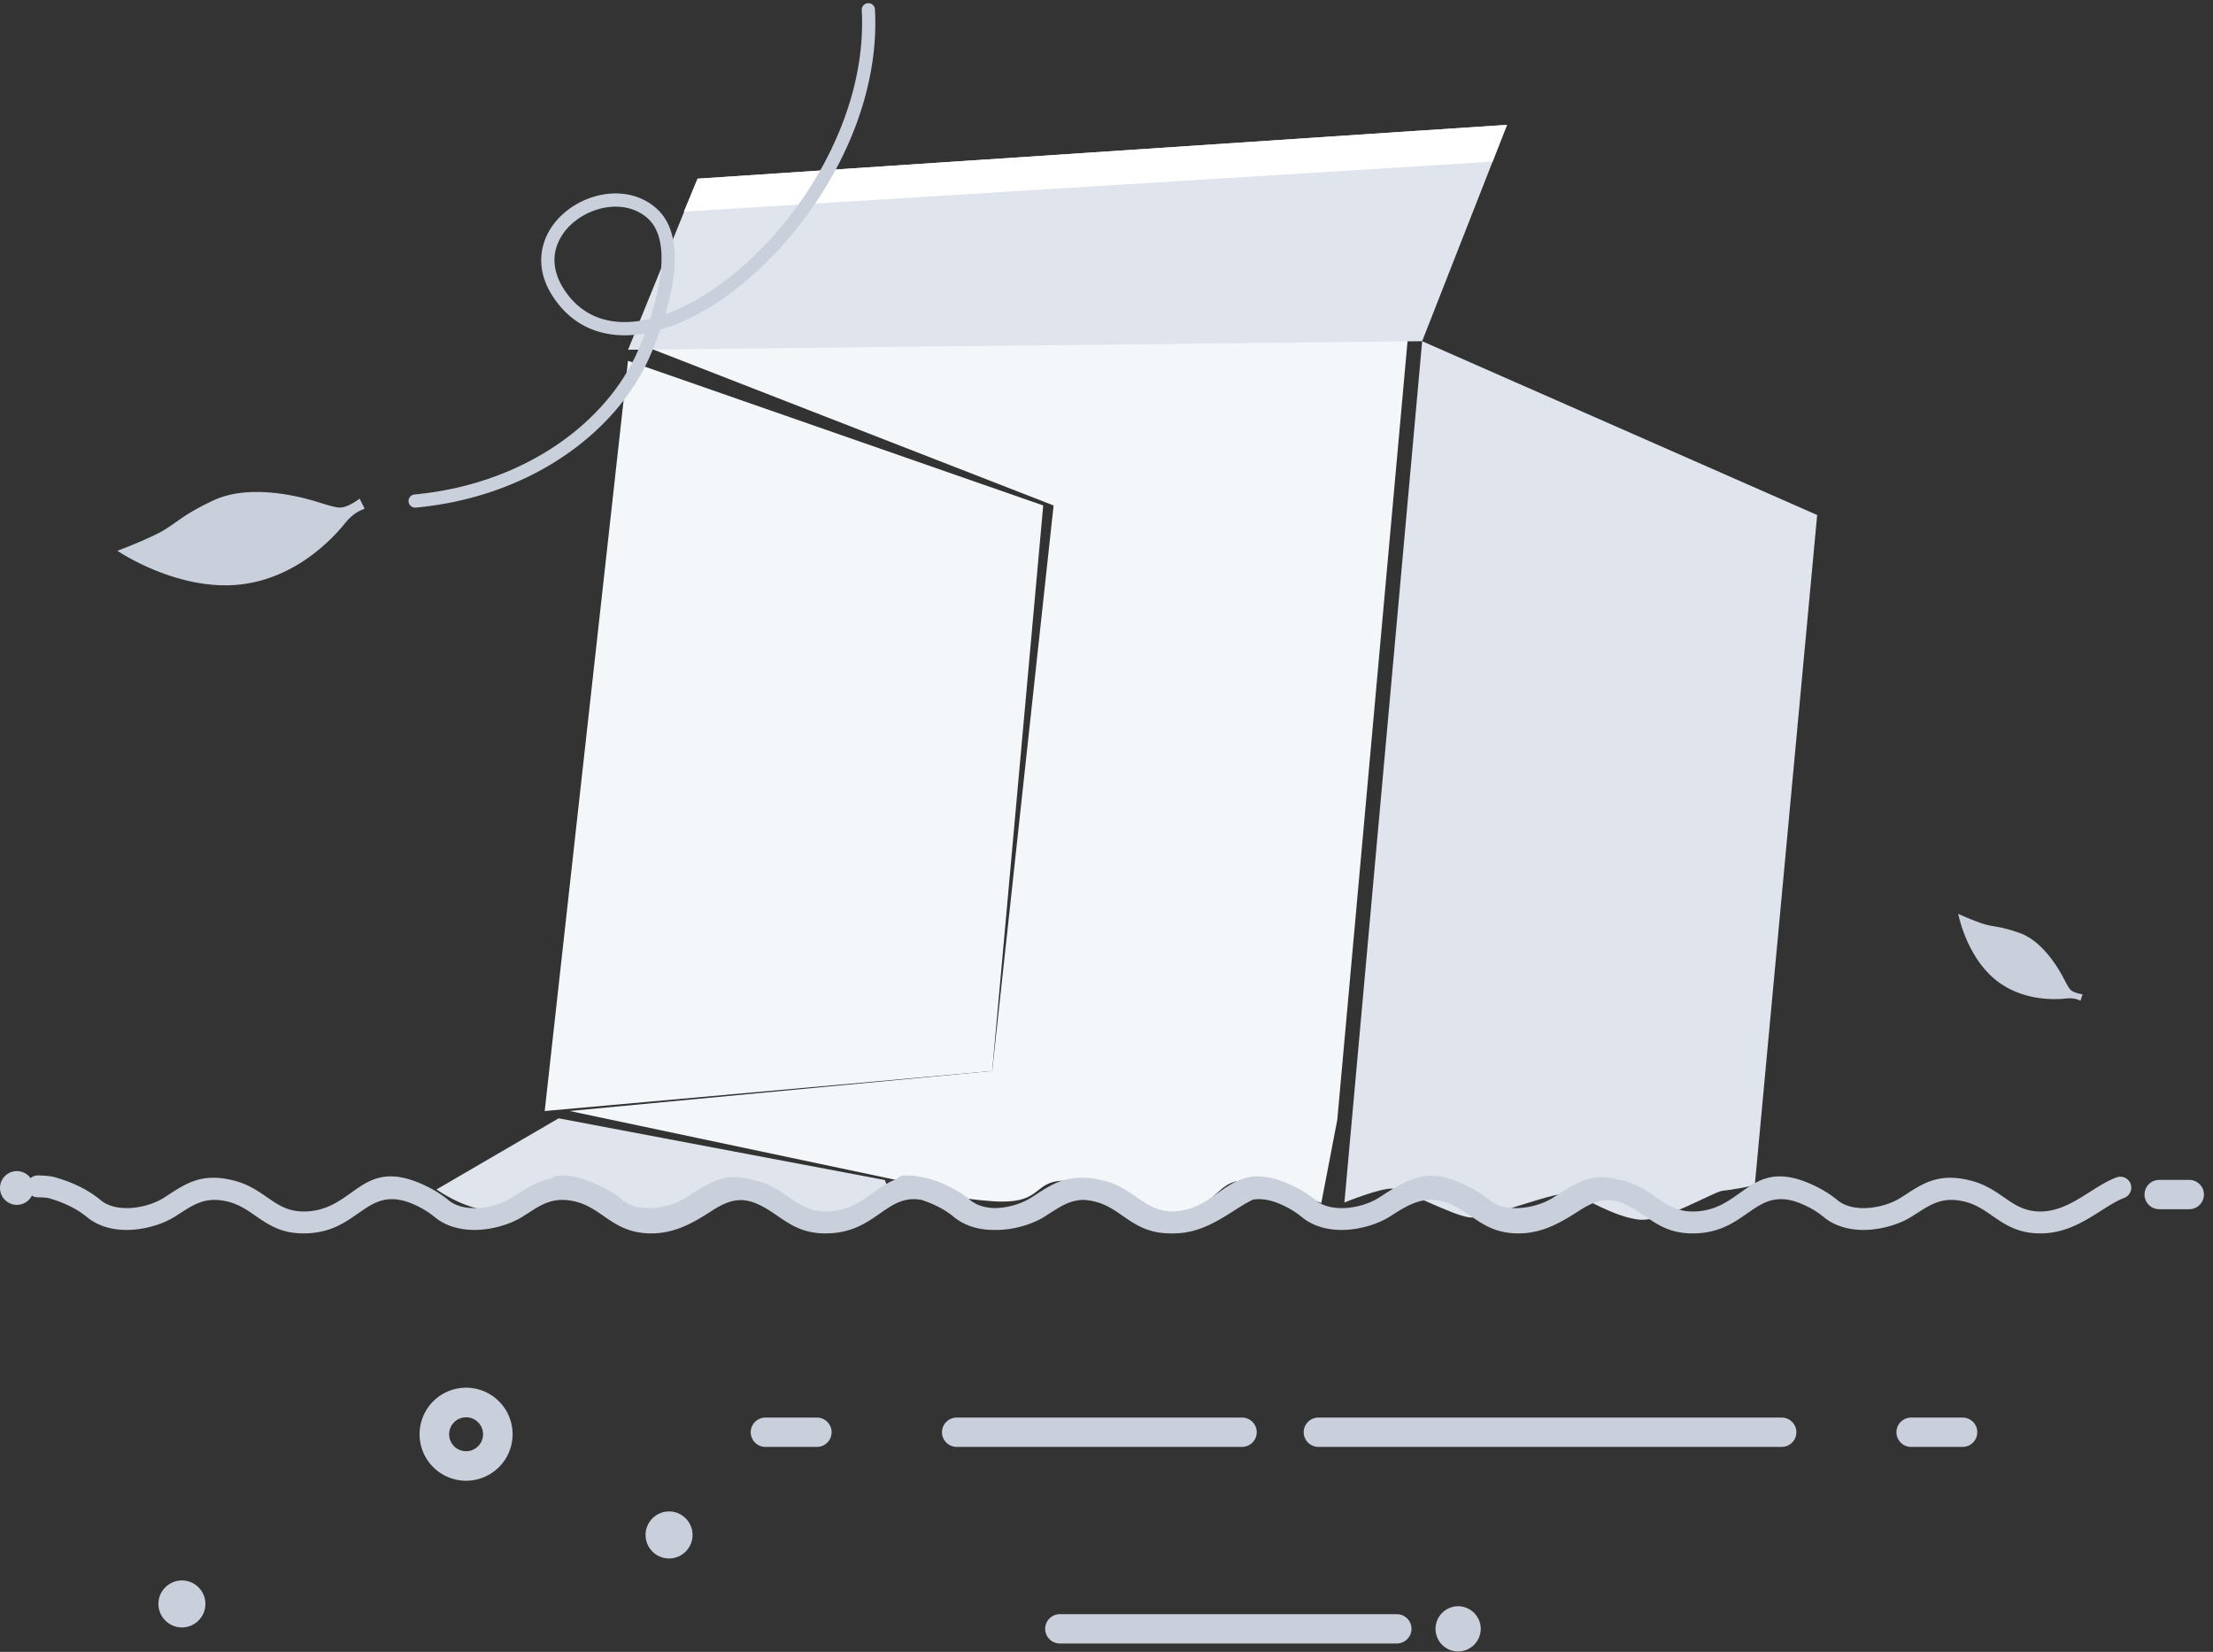 <?xml version="1.0" standalone="no"?><!DOCTYPE svg PUBLIC "-//W3C//DTD SVG 1.1//EN" "http://www.w3.org/Graphics/SVG/1.1/DTD/svg11.dtd"><svg t="1719469939296" class="icon" viewBox="0 0 1372 1024" version="1.1" xmlns="http://www.w3.org/2000/svg" p-id="6373" width="64.312" height="48" xmlns:xlink="http://www.w3.org/1999/xlink"><rect x="0" y="0" width="1372" height="1024" fill="#333333" stroke="none"/><path d="M346.352 693.226l-75.722 44.097s17.266 12.441 33.367 12.92c16.101 0.468 42.845-12.887 53.825-10.349 10.992 2.506 33.182 17.506 54.457 15.306 21.264-2.201 34.391-21.134 50.797-16.33 16.373 4.815 38.291 12.321 48.161 15.186 9.87 2.865 39.762-15.316 39.762-15.316l-2.364-7.244-202.294-38.269z" fill="#E0E4EC" p-id="6374"></path><path d="M389.338 223.646l257.427 89.687-31.657 350.567L337.702 688.705z" fill="#F4F7FA" p-id="6375"></path><path d="M393.728 212.284l479.319-5.305-43.967 487.228-213.951-30.306 38.073-350.567zM353.193 688.694l261.926-24.794 213.951 30.306-9.913 51.581c-20.698-9.26-36.929-13.889-48.662-13.889-17.604 0-16.264 20.404-48.4 19.707-32.136-0.708-40.818-19.717-61.789-19.717-20.981 0-12.691 14.979-45.187 12.724-21.667-1.514-40.786-5.752-57.377-12.713L353.193 688.694z" fill="#F4F7FA" p-id="6376"></path><path d="M389.381 216.805l492.315-5.305 52.627-134.133-501.825 33.389z" fill="#E0E4EC" p-id="6377"></path><path d="M423.947 131.203l501.422-31.003 8.955-22.833L432.477 110.755z" fill="#FFFFFF" p-id="6378"></path><path d="M881.708 211.5l-48.215 533.929s22.55-9.27 30.066-8.584c7.517 0.675 36.657 16.526 47.551 17.822 10.883 1.285 55.688-17.757 63.847-14.75 8.203 3.028 25.241 14.009 40.601 16.057 15.36 2.048 46.908-17.408 52.605-17.887 5.665-0.468 15.937-2.604 15.937-2.604l3.878-1.318 38.618-414.916-244.889-107.738z" fill="#E0E4EC" p-id="6379"></path><path d="M222.938 309.095s-4.009 3.181-8.257 4.739c-4.249 1.569-6.318 0.861-18.574-2.898-12.266-3.78-42.18-10.894-63.815-0.73-21.657 10.153-23.421 15.24-36.058 21.297-12.637 6.046-23.487 9.913-23.487 9.913s37.409 25.513 76.767 20.839c39.391-4.684 62.943-36.243 65.296-38.999 2.364-2.756 5.501-5.36 8.432-6.689l2.821-1.264-3.126-6.209zM288.953 878.57a10.512 10.512 0 1 0 10.523 10.501 10.512 10.512 0 0 0-10.523-10.512m0-18.334a28.835 28.835 0 1 1 0.022 57.671 28.835 28.835 0 0 1-0.022-57.671M112.782 1008.825c8.007 0 14.565-6.536 14.565-14.565 0-8.018-6.558-14.565-14.565-14.565-8.018 0-14.565 6.547-14.565 14.565a14.597 14.597 0 0 0 14.565 14.565M414.807 966.068c8.018 0 14.565-6.536 14.565-14.543 0-8.029-6.547-14.597-14.565-14.597a14.597 14.597 0 0 0-14.565 14.597c0 8.007 6.536 14.543 14.565 14.543M474.526 878.734h31.973c4.978 0 9.085 4.085 9.085 9.085v0.011a9.129 9.129 0 0 1-9.085 9.085H474.526a9.129 9.129 0 0 1-9.096-9.085V887.83c0-5.011 4.096-9.085 9.096-9.085M593.114 878.734h176.945c5.011 0 9.085 4.096 9.085 9.085v0.011a9.118 9.118 0 0 1-9.085 9.085H593.114a9.129 9.129 0 0 1-9.107-9.085V887.83c0-5.011 4.107-9.085 9.107-9.085M817.348 878.734h287.265c5.011 0 9.096 4.096 9.096 9.085v0.011a9.129 9.129 0 0 1-9.085 9.085H817.348a9.129 9.129 0 0 1-9.085-9.085V887.83c0-5.011 4.074-9.085 9.085-9.085M1184.822 878.734h31.962c5.011 0 9.085 4.085 9.085 9.085v0.011a9.118 9.118 0 0 1-9.085 9.085h-31.962a9.118 9.118 0 0 1-9.085-9.085V887.83c0-5.011 4.085-9.085 9.085-9.085M903.996 1023.717a14.053 14.053 0 0 0 14.009-14.009 14.053 14.053 0 0 0-14.009-14.02 14.053 14.053 0 0 0-14.009 14.02c0 7.713 6.286 14.009 14.009 14.009M657.081 1000.611h208.94c5 0 9.074 4.107 9.074 9.085v0.022a9.129 9.129 0 0 1-9.074 9.063h-208.94a9.129 9.129 0 0 1-9.107-9.063v-0.022c0-5 4.107-9.085 9.107-9.085M1338.629 731.397h18.683c4.967 0 9.063 4.107 9.063 9.085v0.022a9.107 9.107 0 0 1-9.063 9.063h-18.683a9.107 9.107 0 0 1-9.085-9.063v-0.022c0-5 4.085-9.074 9.085-9.074" fill="#CAD0DB" p-id="6380"></path><path d="M10.458 746.866a10.469 10.469 0 0 0 10.458-10.447c0-5.774-4.706-10.458-10.458-10.458-5.774 0-10.458 4.684-10.458 10.458 0 5.752 4.684 10.458 10.458 10.458" fill="#CAD0DB" p-id="6381"></path><path d="M23.345 742.204a6.787 6.787 0 0 1 0-13.573c0.022 0 6.754 0.044 10.349 1.035 3.878 1.057 9.684 2.952 15.719 5.926 4.325 2.168 8.867 4.902 13.029 8.377 4.39 3.638 10.48 5.011 16.733 4.924 8.257-0.142 16.591-2.8 22.081-6.209l0.327-0.196 3.192-2.048v-0.022c11.155-7.201 20.948-13.508 40.176-8.628 8.944 2.288 15.022 6.482 20.916 10.589 6.351 4.357 12.462 8.606 22.332 8.606 32.637 0 35.132-36.014 76.811-15.393 4.336 2.168 8.878 4.902 13.04 8.377 4.39 3.638 10.48 5.011 16.733 4.924 8.257-0.142 16.613-2.8 22.07-6.209l0.327-0.196 3.225-2.048-0.022-0.022c6.939-4.488 13.356-8.606 21.842-9.924a6.743 6.743 0 0 1 4.684-1.852c0.011 0 6.754 0.033 10.349 1.024 3.867 1.057 9.674 2.952 15.73 5.926 4.314 2.168 8.857 4.902 13.018 8.377 4.379 3.638 10.48 5.011 16.722 4.924 8.268-0.142 16.624-2.8 22.081-6.209l0.327-0.196 3.203-2.048v-0.022c15.85-10.218 22.713-13.072 40.165-8.628 8.976 2.288 15.033 6.482 20.948 10.589 6.318 4.357 12.441 8.606 22.31 8.606 21.046 0 29.554-14.935 44.097-20.077a6.754 6.754 0 0 1 5.076-2.277c0.022 0 6.765 0.044 10.349 1.035l0.098 0.022c4.924 0.784 10.578 2.614 17.212 5.904 4.325 2.168 8.867 4.902 13.007 8.377 4.042 3.377 9.543 4.793 15.273 4.924h0.272c8.148-0.218 16.308-2.854 21.7-6.209l0.327-0.196 3.192-2.048v-0.022c8.606-5.534 16.406-10.578 28.313-10.349 3.943-0.076 8.355 0.436 13.454 1.721 8.944 2.288 15.022 6.482 20.916 10.589 6.144 4.227 12.092 8.334 21.395 8.606 32.027-0.49 34.751-35.884 76.179-15.393 4.314 2.168 8.878 4.902 13.018 8.377 4.39 3.638 10.48 5.011 16.722 4.924 8.279-0.142 16.645-2.8 22.103-6.209l0.305-0.196 3.225-2.048-0.022-0.022c20.545-13.247 31.025-15.48 52.583-4.826 4.357 2.168 8.878 4.902 13.04 8.377 4.401 3.638 10.501 5.011 16.722 4.924 8.279-0.142 16.624-2.8 22.103-6.209l0.305-0.196 3.225-2.048-0.022-0.022c15.85-10.218 22.724-13.072 40.187-8.628 8.955 2.288 15.033 6.482 20.927 10.589 6.34 4.357 12.462 8.606 22.332 8.606 32.637 0 35.121-36.014 76.8-15.393 4.336 2.168 8.857 4.902 13.04 8.377 4.39 3.638 10.48 5.011 16.733 4.924 8.257-0.142 16.591-2.8 22.07-6.209l0.327-0.196 3.203-2.048v-0.022c11.155-7.201 20.97-13.508 40.176-8.628 8.965 2.288 15.022 6.482 20.938 10.589 6.329 4.357 12.441 8.606 22.31 8.606 11.58 0 21.548-6.318 30.589-12.081 5.599-3.54 10.926-6.939 16.656-9.063a6.809 6.809 0 0 1 8.715 4.042 6.809 6.809 0 0 1-4.031 8.704c-4.325 1.59-9.074 4.619-14.075 7.778-10.643 6.787-22.332 14.205-37.855 14.205-14.031 0-21.885-5.447-30.012-11.057-4.88-3.377-9.891-6.863-16.569-8.551-13.508-3.453-21.014 1.383-29.522 6.863h-0.022l-3.192 2.048-0.468 0.305c-7.244 4.543-18.236 8.061-29.064 8.246-9.183 0.131-18.41-2.113-25.567-8.072a52.616 52.616 0 0 0-10.371-6.612c-32.387-16.014-34.805 16.831-70.809 16.831-14.031 0-21.896-5.447-30.034-11.057-15.828-10.97-24.663-13.181-40.078-3.148-10.632 6.787-22.343 14.205-37.844 14.205-14.031 0-21.896-5.447-30.034-11.057-17.343-12.016-27.735-13.53-46.08-1.689h-0.033l-3.203 2.048-0.458 0.305c-7.222 4.543-18.225 8.061-29.075 8.246-9.151 0.131-18.399-2.113-25.546-8.072a53.183 53.183 0 0 0-10.371-6.612c-8.17-4.042-14.445-4.967-19.826-4.096-3.628 1.699-7.517 4.15-11.558 6.721-10.643 6.787-22.343 14.205-37.855 14.205H725.787c-14.031 0-21.885-5.447-30.012-11.057-4.869-3.377-9.891-6.863-16.569-8.551a35.513 35.513 0 0 0-7.745-1.166c-8.094 0.218-13.857 3.965-20.186 8.029h-0.033l-3.203 2.048-0.436 0.305c-7.255 4.543-18.247 8.061-29.097 8.246h-1.721c-9.107 0.109-18.29-2.146-25.415-8.072a52.616 52.616 0 0 0-10.371-6.612 73.641 73.641 0 0 0-9.663-3.943c-22.332-4.085-28.247 20.774-59.588 20.774-14.02 0-21.874-5.447-30.001-11.057-15.828-10.97-24.685-13.181-40.078-3.148-10.654 6.787-22.332 14.205-37.866 14.205-14.009 0-21.896-5.447-29.99-11.057-4.891-3.377-9.913-6.863-16.624-8.551-13.508-3.453-20.959 1.383-29.489 6.863h-0.022l-3.203 2.048-0.458 0.305c-7.244 4.543-18.247 8.061-29.075 8.246-9.172 0.131-18.399-2.113-25.556-8.072a53.183 53.183 0 0 0-10.371-6.612c-32.387-16.014-34.827 16.831-70.809 16.831-14.042 0-21.896-5.447-30.023-11.057-4.88-3.377-9.891-6.863-16.591-8.551-13.508-3.453-20.992 1.383-29.5 6.863h-0.033l-3.181 2.048-0.479 0.305c-7.233 4.543-18.225 8.061-29.086 8.246-9.151 0.131-18.388-2.113-25.535-8.072a53.183 53.183 0 0 0-10.371-6.612 75.645 75.645 0 0 0-13.29-5.044c-1.743-0.479-6.776-0.49-6.776-0.49" fill="#CAD0DB" p-id="6382"></path><path d="M402.998 197.676c3.508-10.719 6.405-22.55 7.015-33.411 0.675-12.016-1.416-22.779-8.66-29.108-9.118-7.952-21.809-8.682-32.964-4.662a42.049 42.049 0 0 0-14.064 8.443l-0.174 0.153a33.149 33.149 0 0 0-8.66 12.637l-0.142 0.327c-3.257 9.074-1.841 20.088 7.386 31.548 6.939 8.595 15.676 13.497 25.502 15.251 7.647 1.383 16.014 0.904 24.761-1.177m-145.223 116.997a4.118 4.118 0 0 1-4.466-3.715 4.118 4.118 0 0 1 3.715-4.455c32.637-3.05 61.484-13.465 84.785-28.476 24.87-16.014 43.444-37.256 53.531-60.274 1.427-3.312 2.963-7.048 4.477-11.057-8.029 1.416-15.752 1.558-23.018 0.229-11.765-2.102-22.212-7.963-30.448-18.192-11.329-14.02-12.876-27.877-8.682-39.511l0.109-0.338c2.211-6.002 6.002-11.351 10.752-15.774l0.272-0.251c4.793-4.39 10.621-7.854 16.831-10.087 13.737-4.935 29.522-3.889 41.102 6.209 9.488 8.279 12.288 21.395 11.482 35.742-0.545 9.815-2.832 20.284-5.73 30.099 6.754-2.397 13.65-5.697 20.545-9.739v-0.022c19.826-11.58 39.609-29.326 56.429-50.873C517.251 98.478 536.739 52.333 534.267 6.318a4.096 4.096 0 1 1 8.181-0.414c2.614 48.117-17.669 96.202-46.548 133.327-17.43 22.419-38.084 40.851-58.717 52.932v-0.022c-9.336 5.458-18.704 9.619-27.811 12.288a228.548 228.548 0 0 1-6.536 16.591c-10.698 24.478-30.339 47.017-56.592 63.913-24.336 15.687-54.446 26.548-88.478 29.729M1291.144 616.339s-3.028-0.37-5.479-1.492c-2.473-1.155-3.05-2.32-6.634-9.085-3.562-6.787-13.181-22.441-26.635-27.31-13.454-4.848-16.33-3.475-24.238-6.253-7.898-2.778-14.107-5.741-14.107-5.741s5 26.613 23.606 41.276c18.606 14.685 41.919 11.329 44.076 11.133 2.146-0.153 4.575 0.076 6.384 0.752l1.732 0.665 1.307-3.943z" fill="#CAD0DB" p-id="6383"></path></svg>